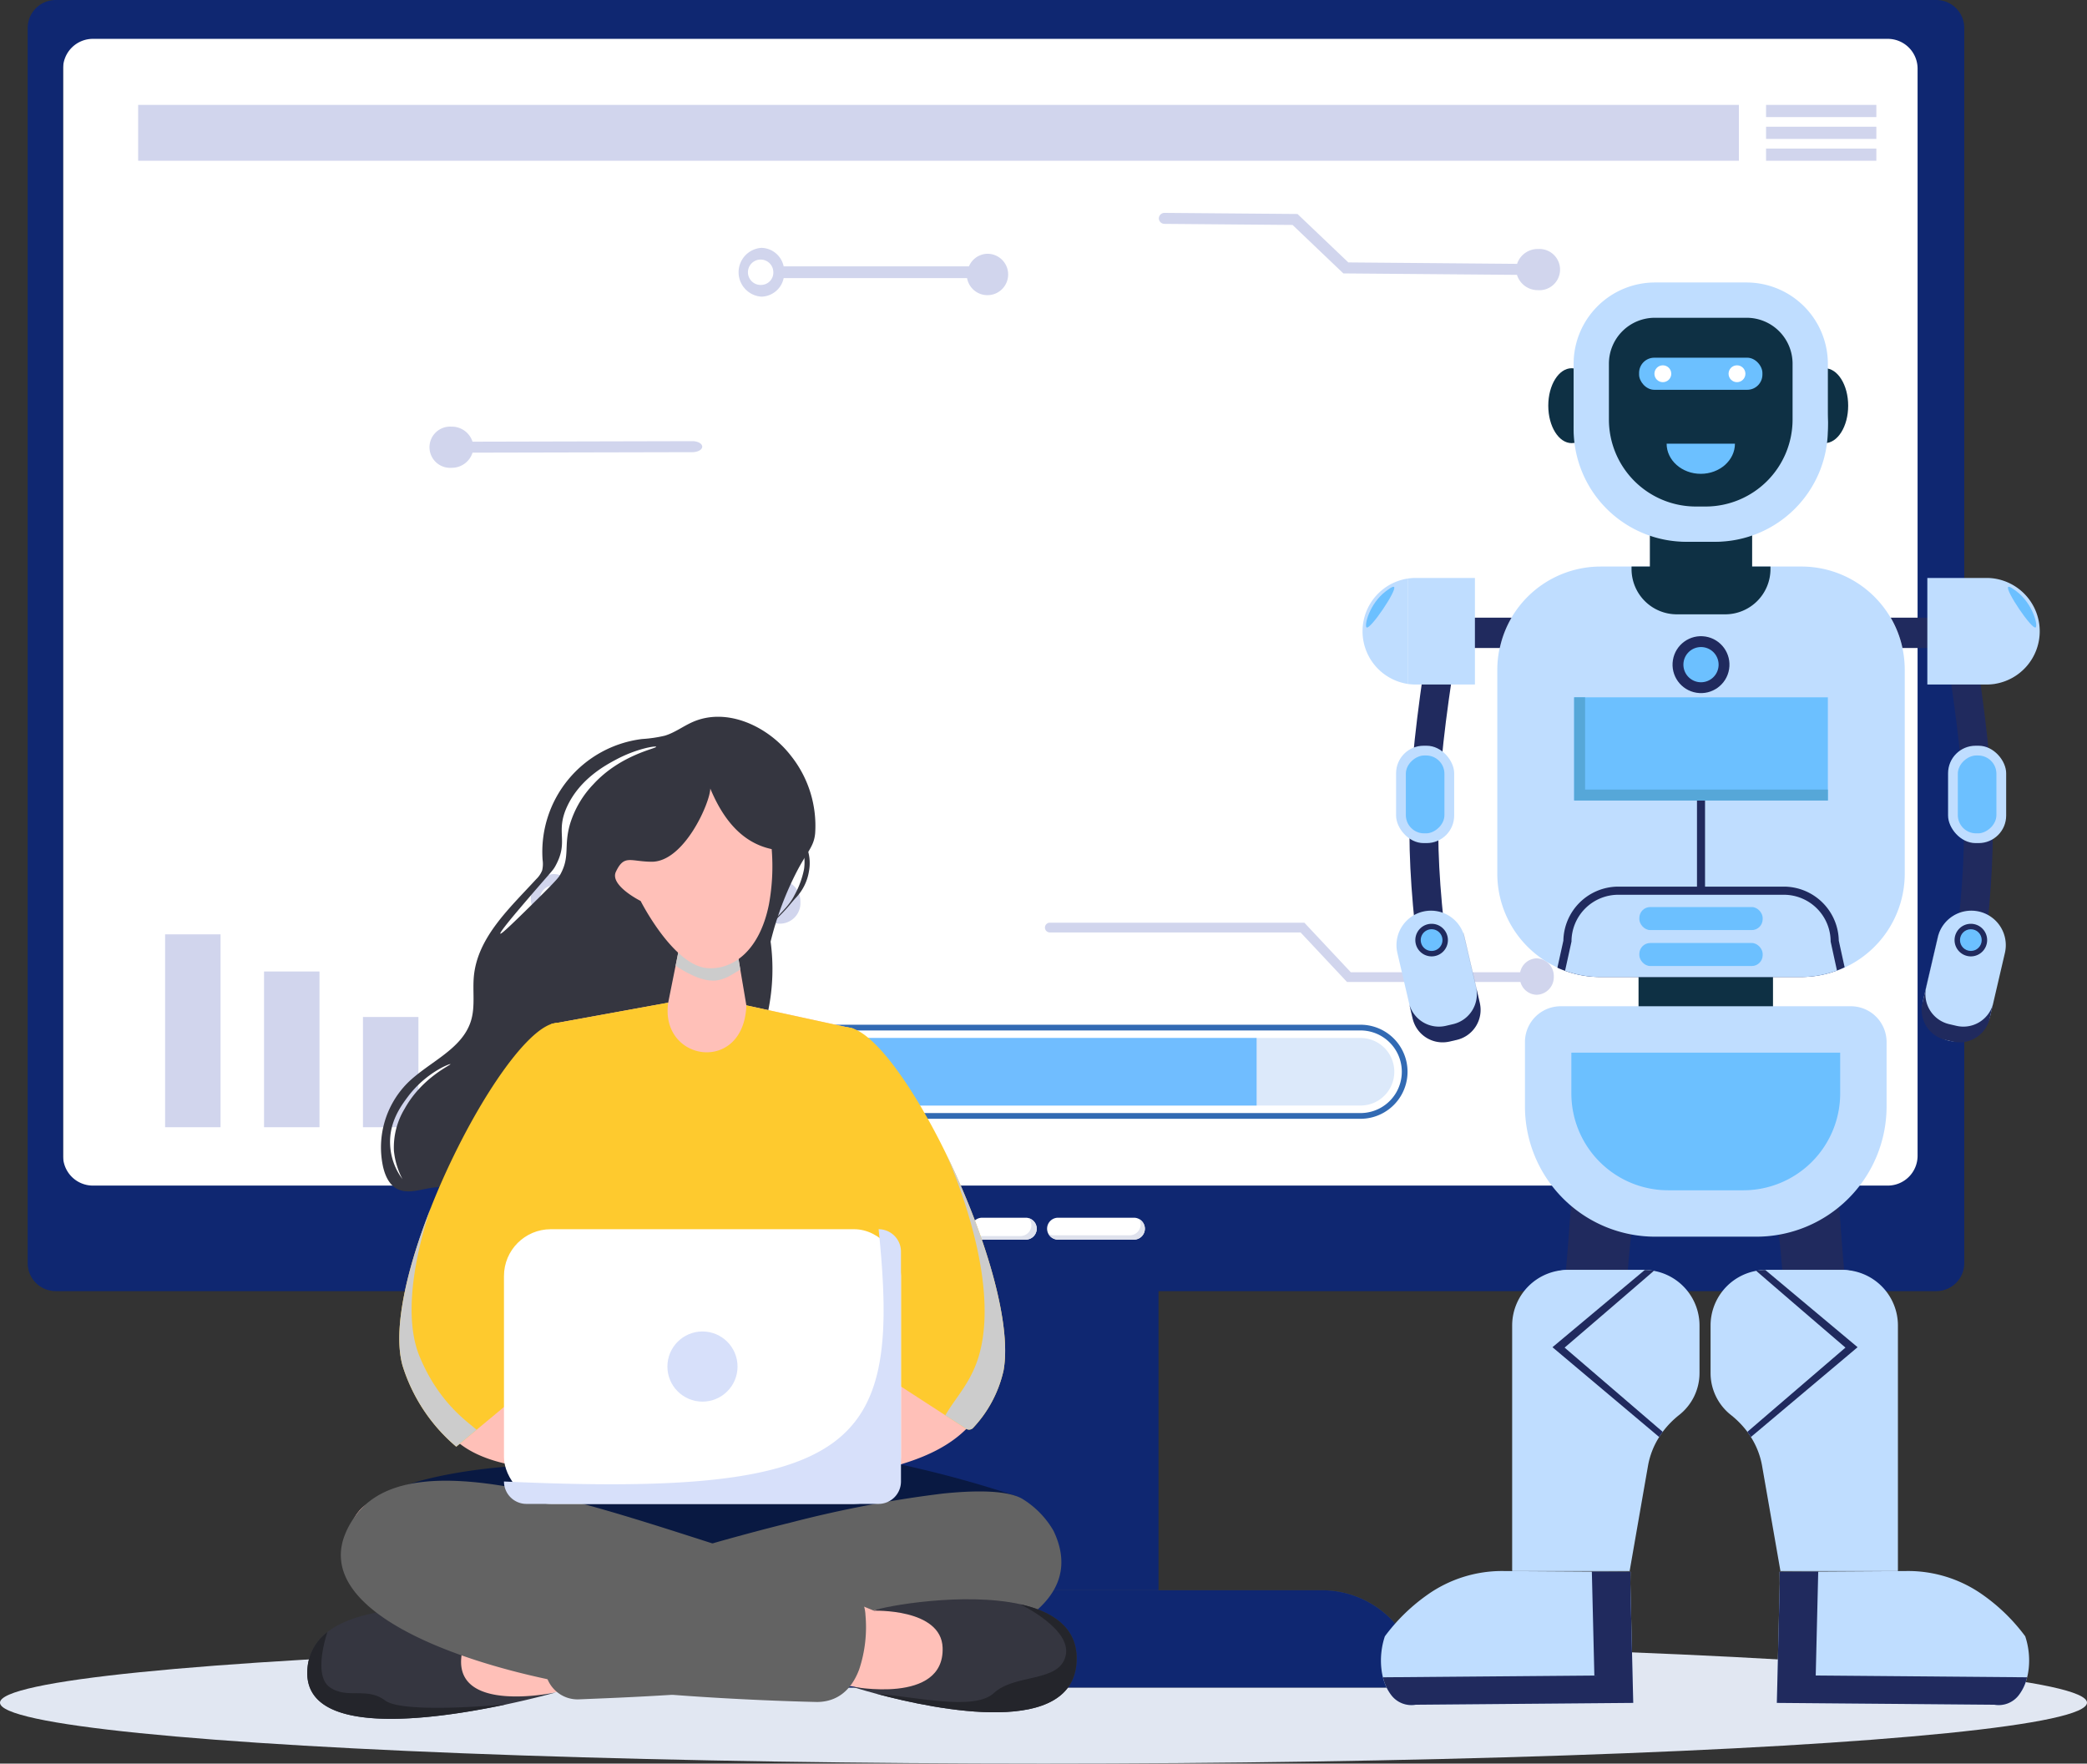 <svg xmlns="http://www.w3.org/2000/svg" width="400" height="338.002" viewBox="0 0 400 338.002">
  <rect x="0" y="0" width="400" height="338.002" fill="#333333" stroke="none"/>
  <g id="Grupo_148522" data-name="Grupo 148522" transform="translate(-285 -1724)">
    <ellipse id="Elipse_4931" data-name="Elipse 4931" cx="200" cy="11.676" rx="200" ry="11.676" transform="translate(285 2038.651)" fill="#e1e7f2"/>
    <g id="Grupo_138559" data-name="Grupo 138559" transform="translate(290.307 1724)">
      <rect id="Rectángulo_41424" data-name="Rectángulo 41424" width="361.794" height="231.147" transform="translate(6.778 7.109)" fill="#fff"/>
      <g id="Grupo_138513" data-name="Grupo 138513" transform="translate(154.479 243.791)">
        <g id="Grupo_138512" data-name="Grupo 138512">
          <g id="Grupo_138511" data-name="Grupo 138511">
            <rect id="Rectángulo_41425" data-name="Rectángulo 41425" width="62.217" height="71.935" fill="#0f2771"/>
          </g>
        </g>
      </g>
      <g id="Grupo_138516" data-name="Grupo 138516" transform="translate(154.479 243.79)">
        <g id="Grupo_138515" data-name="Grupo 138515">
          <g id="Grupo_138514" data-name="Grupo 138514">
            <path id="Trazado_192597" data-name="Trazado 192597" d="M664.446,702.452v71.935h-8.4c.6-7.192,1.264-28.84-10.108-45.435-10.537-15.349-33.171-17.115-43.708-16.985v-9.515Z" transform="translate(-602.229 -702.452)" fill="#0f2771"/>
          </g>
        </g>
      </g>
      <g id="Grupo_138519" data-name="Grupo 138519" transform="translate(104.487 304.775)">
        <g id="Grupo_138518" data-name="Grupo 138518">
          <g id="Grupo_138517" data-name="Grupo 138517">
            <path id="Trazado_192598" data-name="Trazado 192598" d="M641.277,829.93h-124.9a18.652,18.652,0,0,0-18.652,18.653h162.2A18.653,18.653,0,0,0,641.277,829.93Z" transform="translate(-497.729 -829.93)" fill="#4d4d4d"/>
          </g>
        </g>
      </g>
      <g id="Grupo_138522" data-name="Grupo 138522" transform="translate(104.487 304.775)">
        <g id="Grupo_138521" data-name="Grupo 138521">
          <g id="Grupo_138520" data-name="Grupo 138520">
            <path id="Trazado_192599" data-name="Trazado 192599" d="M641.277,829.93h-124.9a18.652,18.652,0,0,0-18.652,18.653h162.2A18.653,18.653,0,0,0,641.277,829.93Z" transform="translate(-497.729 -829.93)" fill="#0f2771"/>
          </g>
        </g>
      </g>
      <g id="Grupo_138551" data-name="Grupo 138551" transform="translate(0)">
        <g id="Grupo_138525" data-name="Grupo 138525">
          <g id="Grupo_138524" data-name="Grupo 138524">
            <g id="Grupo_138523" data-name="Grupo 138523">
              <path id="Trazado_192600" data-name="Trazado 192600" d="M645.121,192.851H284.687a5.371,5.371,0,0,0-5.369,5.369V434.933a5.37,5.37,0,0,0,5.369,5.369H645.121a5.368,5.368,0,0,0,5.369-5.369V198.22A5.368,5.368,0,0,0,645.121,192.851Zm-3.581,221.5a5.715,5.715,0,0,1-5.707,5.724H291.807a5.719,5.719,0,0,1-5.711-5.724V206.021a5.719,5.719,0,0,1,5.711-5.724H635.834a5.715,5.715,0,0,1,5.707,5.724Z" transform="translate(-279.318 -192.851)" fill="#0f2771"/>
            </g>
          </g>
        </g>
        <g id="Grupo_138550" data-name="Grupo 138550" transform="translate(156.655 232.245)">
          <g id="Grupo_138528" data-name="Grupo 138528" transform="translate(38.723 1.13)">
            <g id="Grupo_138527" data-name="Grupo 138527">
              <g id="Grupo_138526" data-name="Grupo 138526">
                <path id="Trazado_192601" data-name="Trazado 192601" d="M704.366,684.889H689.824a2.1,2.1,0,0,1-2.1-2.1h0a2.1,2.1,0,0,1,2.1-2.1h14.543a2.1,2.1,0,0,1,2.1,2.1h0A2.1,2.1,0,0,1,704.366,684.889Z" transform="translate(-687.72 -680.681)" fill="#fff"/>
              </g>
            </g>
          </g>
          <g id="Grupo_138531" data-name="Grupo 138531" transform="translate(39.008 1.416)">
            <g id="Grupo_138530" data-name="Grupo 138530">
              <g id="Grupo_138529" data-name="Grupo 138529">
                <path id="Trazado_192602" data-name="Trazado 192602" d="M705.674,681.277a2.053,2.053,0,0,1,.284,1,2.1,2.1,0,0,1-2.1,2.1H689.313a2.039,2.039,0,0,1-1-.286,2.077,2.077,0,0,0,1.818,1.108h14.543a2.1,2.1,0,0,0,2.1-2.1A2.08,2.08,0,0,0,705.674,681.277Z" transform="translate(-688.316 -681.277)" fill="#dfe2ed"/>
              </g>
            </g>
          </g>
          <g id="Grupo_138534" data-name="Grupo 138534" transform="translate(24.168 1.13)">
            <g id="Grupo_138533" data-name="Grupo 138533">
              <g id="Grupo_138532" data-name="Grupo 138532">
                <path id="Trazado_192603" data-name="Trazado 192603" d="M667.766,684.889H659.4a2.1,2.1,0,0,1-2.1-2.1h0a2.1,2.1,0,0,1,2.1-2.1h8.366a2.1,2.1,0,0,1,2.1,2.1h0A2.1,2.1,0,0,1,667.766,684.889Z" transform="translate(-657.296 -680.681)" fill="#fff"/>
              </g>
            </g>
          </g>
          <g id="Grupo_138537" data-name="Grupo 138537" transform="translate(24.658 1.249)">
            <g id="Grupo_138536" data-name="Grupo 138536">
              <g id="Grupo_138535" data-name="Grupo 138535">
                <path id="Trazado_192604" data-name="Trazado 192604" d="M668.886,680.928a2.067,2.067,0,0,1,.49,1.3,2.1,2.1,0,0,1-2.1,2.1h-8.367a2.013,2.013,0,0,1-.585-.119,2.068,2.068,0,0,0,1.614.8H668.3a2.1,2.1,0,0,0,2.1-2.1A2.077,2.077,0,0,0,668.886,680.928Z" transform="translate(-658.32 -680.928)" fill="#dfe2ed"/>
              </g>
            </g>
          </g>
          <g id="Grupo_138540" data-name="Grupo 138540" transform="translate(9.035 1.241)">
            <g id="Grupo_138539" data-name="Grupo 138539">
              <g id="Grupo_138538" data-name="Grupo 138538">
                <path id="Trazado_192605" data-name="Trazado 192605" d="M636.134,685.12h-8.366a2.1,2.1,0,0,1-2.1-2.1h0a2.1,2.1,0,0,1,2.1-2.1h8.366a2.1,2.1,0,0,1,2.1,2.1h0A2.1,2.1,0,0,1,636.134,685.12Z" transform="translate(-625.664 -680.912)" fill="#fff"/>
              </g>
            </g>
          </g>
          <g id="Grupo_138543" data-name="Grupo 138543" transform="translate(9.466 1.241)">
            <g id="Grupo_138542" data-name="Grupo 138542">
              <g id="Grupo_138541" data-name="Grupo 138541">
                <path id="Trazado_192606" data-name="Trazado 192606" d="M636.6,680.912h-.315a2.053,2.053,0,0,1,.431,1.214,2.1,2.1,0,0,1-2.1,2.1h-8.051a2.068,2.068,0,0,0,1.674.891H636.6a2.1,2.1,0,0,0,0-4.208Z" transform="translate(-626.564 -680.912)" fill="#dfe2ed"/>
              </g>
            </g>
          </g>
          <g id="Grupo_138546" data-name="Grupo 138546">
            <g id="Grupo_138545" data-name="Grupo 138545">
              <g id="Grupo_138544" data-name="Grupo 138544">
                <path id="Trazado_192607" data-name="Trazado 192607" d="M606.777,681.552a3.235,3.235,0,1,1,3.235,3.235A3.235,3.235,0,0,1,606.777,681.552Z" transform="translate(-606.777 -678.318)" fill="#fff"/>
              </g>
            </g>
          </g>
          <g id="Grupo_138549" data-name="Grupo 138549" transform="translate(0.518 0.517)">
            <g id="Grupo_138548" data-name="Grupo 138548">
              <g id="Grupo_138547" data-name="Grupo 138547">
                <path id="Trazado_192608" data-name="Trazado 192608" d="M612.322,679.4a3.226,3.226,0,0,1-4.462,4.462,3.23,3.23,0,1,0,4.462-4.462Z" transform="translate(-607.86 -679.399)" fill="#dfe2ed"/>
              </g>
            </g>
          </g>
        </g>
      </g>
      <rect id="Rectángulo_41426" data-name="Rectángulo 41426" width="306.803" height="10.703" transform="translate(21.174 20.104)" fill="#d1d5ed"/>
      <g id="Grupo_138555" data-name="Grupo 138555" transform="translate(333.179 20.104)">
        <rect id="Rectángulo_41427" data-name="Rectángulo 41427" width="21.139" height="2.335" fill="#d1d5ed"/>
        <rect id="Rectángulo_41428" data-name="Rectángulo 41428" width="21.139" height="2.335" transform="translate(0 4.184)" fill="#d1d5ed"/>
        <rect id="Rectángulo_41429" data-name="Rectángulo 41429" width="21.139" height="2.335" transform="translate(0 8.368)" fill="#d1d5ed"/>
      </g>
      <g id="Grupo_138556" data-name="Grupo 138556" transform="translate(110.965 196.394)">
        <path id="Trazado_192610" data-name="Trazado 192610" d="M520.284,621.406a9.014,9.014,0,0,1,0-18.028H655.756a9.014,9.014,0,1,1,0,18.028Z" transform="translate(-511.27 -603.378)" fill="#326ab3"/>
        <path id="Trazado_192611" data-name="Trazado 192611" d="M521.481,621.505a7.916,7.916,0,0,1,0-15.833H656.953a7.916,7.916,0,1,1,0,15.833Z" transform="translate(-512.467 -604.575)" fill="#fff"/>
        <path id="Trazado_192612" data-name="Trazado 192612" d="M658.522,608.681H523.05a6.477,6.477,0,0,0-6.477,6.477h0a6.477,6.477,0,0,0,6.477,6.477H658.522A6.477,6.477,0,0,0,665,615.158h0A6.477,6.477,0,0,0,658.522,608.681Z" transform="translate(-514.036 -606.144)" fill="#dce9fa"/>
        <path id="Trazado_192613" data-name="Trazado 192613" d="M638.61,608.682v12.954H523.051a6.477,6.477,0,0,1,0-12.954Z" transform="translate(-514.037 -606.145)" fill="#70bdff"/>
      </g>
      <g id="Grupo_138557" data-name="Grupo 138557" transform="translate(26.339 179.072)">
        <rect id="Rectángulo_41430" data-name="Rectángulo 41430" width="10.626" height="11.72" transform="translate(67.508 36.965) rotate(180)" fill="#d1d5ed"/>
        <rect id="Rectángulo_41431" data-name="Rectángulo 41431" width="10.626" height="21.125" transform="translate(48.547 36.965) rotate(180)" fill="#d1d5ed"/>
        <rect id="Rectángulo_41432" data-name="Rectángulo 41432" width="10.626" height="29.846" transform="translate(29.587 36.965) rotate(180)" fill="#d1d5ed"/>
        <rect id="Rectángulo_41433" data-name="Rectángulo 41433" width="10.626" height="36.965" transform="translate(10.626 36.965) rotate(180)" fill="#d1d5ed"/>
      </g>
      <g id="Grupo_138558" data-name="Grupo 138558" transform="translate(77.001 40.8)">
        <path id="Trazado_192614" data-name="Trazado 192614" d="M490.658,368.668l-42.122.094a4.169,4.169,0,0,1-4.039,2.9,3.951,3.951,0,1,1-.019-7.886,4.153,4.153,0,0,1,4.052,2.88l42.122-.1c1.053,0,1.907.467,1.907,1.053S491.711,368.661,490.658,368.668Z" transform="translate(-440.276 -322.806)" fill="#d1d5ed"/>
        <path id="Trazado_192615" data-name="Trazado 192615" d="M611.847,293.279a3.926,3.926,0,0,0-3.565,2.419H572.773a4.457,4.457,0,0,0-4.258-3.553,4.688,4.688,0,0,0,0,9.356,4.462,4.462,0,0,0,4.258-3.553h35.152a3.968,3.968,0,1,0,3.921-4.669Zm-43.331,5.972a2.433,2.433,0,1,1,2.276-2.431A2.361,2.361,0,0,1,568.516,299.251Z" transform="translate(-504.881 -285.444)" fill="#d1d5ed"/>
        <path id="Trazado_192616" data-name="Trazado 192616" d="M528.613,544.146a3.926,3.926,0,0,0-3.565,2.419H489.54a4.462,4.462,0,0,0-4.258-3.553,4.688,4.688,0,0,0,0,9.357,4.457,4.457,0,0,0,4.258-3.553h35.152a3.94,3.94,0,1,0,7.867-.461A4.089,4.089,0,0,0,528.613,544.146Zm-43.331,5.972a2.433,2.433,0,1,1,2.275-2.425A2.355,2.355,0,0,1,485.282,550.119Z" transform="translate(-461.462 -416.297)" fill="#d1d5ed"/>
        <path id="Trazado_192617" data-name="Trazado 192617" d="M732.5,279.178a1.09,1.09,0,0,1,1.135-1.041l25.44.211,9.744,9.282,32.185.275a1.215,1.215,0,0,1,.156.012,4.153,4.153,0,0,1,4.07-2.856,3.951,3.951,0,1,1-.062,7.886A4.161,4.161,0,0,1,801.138,290a.61.61,0,0,1-.15.012l-33.12-.274-9.737-9.289-24.511-.206A1.089,1.089,0,0,1,732.5,279.178Z" transform="translate(-592.703 -278.137)" fill="#d1d5ed"/>
        <path id="Trazado_192618" data-name="Trazado 192618" d="M784.392,572.829a3.388,3.388,0,0,1-3.273,3.491A3.3,3.3,0,0,1,778,573.864H744.757l-8.9-9.494H687.736a.934.934,0,0,1,0-1.864h48.848l8.9,9.494h32.466a3.31,3.31,0,0,1,3.167-2.662A3.388,3.388,0,0,1,784.392,572.829Z" transform="translate(-568.894 -426.465)" fill="#d1d5ed"/>
      </g>
    </g>
    <g id="Grupo_138588" data-name="Grupo 138588" transform="translate(546.148 1778.138)">
      <g id="Grupo_138560" data-name="Grupo 138560" transform="translate(35.599 16.436)">
        <ellipse id="Elipse_4932" data-name="Elipse 4932" cx="4.48" cy="7.177" rx="4.48" ry="7.177" transform="translate(48.519)" fill="#0e3044"/>
        <ellipse id="Elipse_4933" data-name="Elipse 4933" cx="4.48" cy="7.177" rx="4.48" ry="7.177" fill="#0e3044"/>
      </g>
      <g id="Grupo_138564" data-name="Grupo 138564" transform="translate(66.704 160.868)">
        <g id="Grupo_138561" data-name="Grupo 138561" transform="translate(6.125)">
          <path id="Trazado_192619" data-name="Trazado 192619" d="M974.044,671.7c4.021.35,7.832-.95,11.821-.52-1.687-18.5.274-11.148-6.778-28.9-4.127,1.667-8.76,1.731-12.741,3.684C972.687,663.691,972.435,651.921,974.044,671.7Z" transform="translate(-966.346 -642.281)" fill="#202a5e"/>
        </g>
        <g id="Grupo_138562" data-name="Grupo 138562" transform="translate(0 28.384)">
          <path id="Trazado_192620" data-name="Trazado 192620" d="M953.543,712.271v9.1a10.24,10.24,0,0,0,3.9,8.039,17.453,17.453,0,0,1,3.155,3.233c.233.32.467.657.674.994a15.178,15.178,0,0,1,2.144,5.515q1.763,10.088,3.518,20.167h22.518v-47.05a10.658,10.658,0,0,0-10.658-10.658H964.2a1.06,1.06,0,0,0-.164.008,9.725,9.725,0,0,0-1.747.165A10.659,10.659,0,0,0,953.543,712.271Z" transform="translate(-953.543 -701.613)" fill="#bfddff"/>
          <path id="Trazado_192621" data-name="Trazado 192621" d="M973.612,752.406q-1.277-7.347-2.564-14.691l-.457-2.613a18.578,18.578,0,0,0-2.627-6.767c-.211-.344-.481-.742-.8-1.184a20.94,20.94,0,0,0-3.806-3.909,6.763,6.763,0,0,1-2.583-5.326v-9.1a7.188,7.188,0,0,1,5.9-7.083,6.29,6.29,0,0,1,1.131-.109h.279l.052-.008h14.425a7.208,7.208,0,0,1,7.2,7.2v43.592Z" transform="translate(-957.313 -701.613)" fill="#bfddff"/>
          <path id="Trazado_192622" data-name="Trazado 192622" d="M968.287,732.655c.234.32.467.657.674.994,9.362-7.884,20.444-17.2,20.452-17.219l-17.686-14.8a9.717,9.717,0,0,0-1.747.165q8.546,7.378,17.107,14.712Q977.687,724.573,968.287,732.655Z" transform="translate(-961.234 -701.622)" fill="#202a5e"/>
        </g>
        <g id="Grupo_138563" data-name="Grupo 138563" transform="translate(12.703 86.083)">
          <path id="Trazado_192623" data-name="Trazado 192623" d="M1004.781,822.23l-24.165.151.033,2.211L980.1,847.5l41.691.352a4.857,4.857,0,0,0,4.77-1.96c1.964-2.54,2.492-7.12,1.141-11.154a35.628,35.628,0,0,0-7.985-7.839A24.763,24.763,0,0,0,1004.781,822.23Z" transform="translate(-980.098 -822.223)" fill="#bfddff"/>
          <path id="Trazado_192624" data-name="Trazado 192624" d="M987.549,842.38l.48-19.923-7.413.047.034,2.21-.553,22.912,41.692.352a4.856,4.856,0,0,0,4.769-1.96,8.932,8.932,0,0,0,1.5-3.3Z" transform="translate(-980.097 -822.345)" fill="#202a5e"/>
        </g>
      </g>
      <g id="Grupo_138568" data-name="Grupo 138568" transform="translate(3.528 160.868)">
        <g id="Grupo_138565" data-name="Grupo 138565" transform="translate(35.413)">
          <path id="Trazado_192625" data-name="Trazado 192625" d="M907.331,671.7c-4.021.35-7.832-.95-11.821-.52,1.687-18.5-.274-11.148,6.778-28.9,4.127,1.667,8.76,1.731,12.741,3.684C908.688,663.691,908.941,651.921,907.331,671.7Z" transform="translate(-895.51 -642.281)" fill="#202a5e"/>
        </g>
        <g id="Grupo_138566" data-name="Grupo 138566" transform="translate(25.149 28.384)">
          <path id="Trazado_192626" data-name="Trazado 192626" d="M909.964,712.271v9.1a10.239,10.239,0,0,1-3.9,8.039,17.454,17.454,0,0,0-3.155,3.233c-.233.32-.466.657-.674.994a15.176,15.176,0,0,0-2.144,5.515q-1.763,10.088-3.518,20.167H874.056v-47.05a10.658,10.658,0,0,1,10.658-10.658h14.592a1.066,1.066,0,0,1,.164.008,9.718,9.718,0,0,1,1.746.165A10.659,10.659,0,0,1,909.964,712.271Z" transform="translate(-874.056 -701.613)" fill="#bfddff"/>
          <path id="Trazado_192627" data-name="Trazado 192627" d="M897.435,752.406q1.277-7.347,2.565-14.691l.456-2.613a18.587,18.587,0,0,1,2.627-6.767c.211-.344.481-.742.8-1.184a20.974,20.974,0,0,1,3.806-3.909,6.763,6.763,0,0,0,2.583-5.326v-9.1a7.187,7.187,0,0,0-5.9-7.083,6.283,6.283,0,0,0-1.131-.109h-.28l-.052-.008H888.484a7.208,7.208,0,0,0-7.2,7.2v43.592Z" transform="translate(-877.826 -701.613)" fill="#bfddff"/>
          <path id="Trazado_192628" data-name="Trazado 192628" d="M911.336,732.655c-.233.32-.466.657-.674.994-9.362-7.884-20.444-17.2-20.452-17.219l17.686-14.8a9.715,9.715,0,0,1,1.746.165q-8.545,7.378-17.107,14.712Q901.935,724.573,911.336,732.655Z" transform="translate(-882.482 -701.622)" fill="#202a5e"/>
        </g>
        <g id="Grupo_138567" data-name="Grupo 138567" transform="translate(0 86.083)">
          <path id="Trazado_192629" data-name="Trazado 192629" d="M845.156,822.23l24.165.151-.033,2.211.552,22.912-41.692.352a4.856,4.856,0,0,1-4.77-1.96c-1.964-2.54-2.493-7.12-1.141-11.154a35.618,35.618,0,0,1,7.985-7.839A24.763,24.763,0,0,1,845.156,822.23Z" transform="translate(-821.486 -822.223)" fill="#bfddff"/>
          <path id="Trazado_192630" data-name="Trazado 192630" d="M862.817,842.38l-.48-19.923,7.413.047-.034,2.21.552,22.912-41.691.352a4.856,4.856,0,0,1-4.77-1.96,8.935,8.935,0,0,1-1.5-3.3Z" transform="translate(-821.915 -822.345)" fill="#202a5e"/>
        </g>
      </g>
      <g id="Grupo_138570" data-name="Grupo 138570" transform="translate(31.129 131.426)">
        <rect id="Rectángulo_41434" data-name="Rectángulo 41434" width="25.77" height="10.121" transform="translate(21.77)" fill="#0e3044"/>
        <path id="Rectángulo_41435" data-name="Rectángulo 41435" d="M6.851,0H62.46a6.85,6.85,0,0,1,6.85,6.85V19.191A24.971,24.971,0,0,1,44.339,44.162H24.971A24.971,24.971,0,0,1,0,19.191V6.851A6.851,6.851,0,0,1,6.851,0Z" transform="translate(0 7.29)" fill="#bfddff"/>
        <g id="Grupo_138569" data-name="Grupo 138569" transform="translate(8.894 16.184)">
          <path id="Rectángulo_41436" data-name="Rectángulo 41436" d="M0,0H7.812A18.562,18.562,0,0,1,26.375,18.562v14.4A18.563,18.563,0,0,1,7.812,51.523H0a0,0,0,0,1,0,0V0A0,0,0,0,1,0,0Z" transform="translate(51.523 0) rotate(90)" fill="#6cc0ff"/>
        </g>
      </g>
      <g id="Grupo_138573" data-name="Grupo 138573" transform="translate(25.829 47.891)">
        <path id="Trazado_192631" data-name="Trazado 192631" d="M946.194,439.628v39.043A19.826,19.826,0,0,1,935.8,496.109c-.344.182-.687.354-1.041.515-.13.067-.266.125-.4.187-.354.156-.713.3-1.082.437a19.8,19.8,0,0,1-6.9,1.233H887.913a19.638,19.638,0,0,1-6.088-.958c-.224-.073-.447-.145-.666-.229-.073-.021-.141-.052-.213-.078-.2-.073-.4-.151-.6-.234-.213-.089-.427-.182-.635-.281l-.208-.094a19.8,19.8,0,0,1-11.4-17.937V439.628a19.811,19.811,0,0,1,19.81-19.81h38.471a19.8,19.8,0,0,1,17.115,9.83,19.582,19.582,0,0,1,2.258,5.818A19.933,19.933,0,0,1,946.194,439.628Z" transform="translate(-868.103 -413.266)" fill="#bfddff"/>
        <rect id="Rectángulo_41437" data-name="Rectángulo 41437" width="19.601" height="7.698" transform="translate(29.242)" fill="#0e3044"/>
        <path id="Rectángulo_41438" data-name="Rectángulo 41438" d="M0,0H26.628a0,0,0,0,1,0,0V.482a8.677,8.677,0,0,1-8.677,8.677H8.677A8.677,8.677,0,0,1,0,.482V0A0,0,0,0,1,0,0Z" transform="translate(25.729 6.55)" fill="#0e3044"/>
        <path id="Trazado_192632" data-name="Trazado 192632" d="M946.111,558.411a10.547,10.547,0,0,0-10.532-10.361H903.857a10.545,10.545,0,0,0-10.532,10.355l-1.145,5.183c.208.1.422.192.635.281.2.083.4.161.6.234.073.026.141.057.214.078.218.083.442.156.666.229a19.63,19.63,0,0,0,6.088.958h38.471a19.8,19.8,0,0,0,6.895-1.233c.369-.135.729-.281,1.083-.437.135-.062.27-.12.4-.187Z" transform="translate(-880.662 -480.153)" fill="#202a5e"/>
        <path id="Trazado_192633" data-name="Trazado 192633" d="M947.362,565.837a19.8,19.8,0,0,1-6.895,1.233H902a19.634,19.634,0,0,1-6.088-.958c-.224-.073-.448-.146-.666-.229q.616-2.8,1.233-5.6a8.973,8.973,0,0,1,8.976-8.971h31.721a8.972,8.972,0,0,1,8.971,8.971C946.55,562.132,946.957,563.99,947.362,565.837Z" transform="translate(-882.259 -481.855)" fill="#bfddff"/>
        <rect id="Rectángulo_41439" data-name="Rectángulo 41439" width="23.637" height="4.414" rx="2.091" transform="translate(27.225 71.811)" fill="#6cc0ff"/>
        <rect id="Rectángulo_41440" data-name="Rectángulo 41440" width="23.637" height="4.414" rx="2.091" transform="translate(27.225 78.701)" fill="#6cc0ff"/>
        <rect id="Rectángulo_41441" data-name="Rectángulo 41441" width="1.543" height="17.944" transform="translate(38.272 50.44)" fill="#202a5e"/>
        <g id="Grupo_138571" data-name="Grupo 138571" transform="translate(14.73 31.616)">
          <rect id="Rectángulo_41442" data-name="Rectángulo 41442" width="48.627" height="19.777" transform="translate(0 0)" fill="#6cc0ff"/>
          <path id="Trazado_192634" data-name="Trazado 192634" d="M900.987,489.892V472.21h-2.094v19.777H947.52v-2.094Z" transform="translate(-898.893 -472.21)" fill="#56a7d8"/>
        </g>
        <g id="Grupo_138572" data-name="Grupo 138572" transform="translate(32.785 19.097)">
          <circle id="Elipse_4934" data-name="Elipse 4934" cx="5.455" cy="5.455" r="5.455" transform="matrix(0.16, -0.987, 0.987, 0.16, 0, 10.769)" fill="#202a5e"/>
          <path id="Trazado_192635" data-name="Trazado 192635" d="M946.038,458.818a3.373,3.373,0,1,1,3.373-3.374A3.377,3.377,0,0,1,946.038,458.818Z" transform="translate(-939.78 -449.186)" fill="#6cc0ff"/>
        </g>
      </g>
      <g id="Grupo_138586" data-name="Grupo 138586" transform="translate(0 56.63)">
        <g id="Grupo_138578" data-name="Grupo 138578" transform="translate(101.225)">
          <path id="Trazado_192636" data-name="Trazado 192636" d="M1035.039,440.29v5.817h-7.077a19.581,19.581,0,0,0-2.258-5.817Z" transform="translate(-1025.704 -432.684)" fill="#202a5e"/>
          <g id="Grupo_138574" data-name="Grupo 138574" transform="translate(11.359 17.911)">
            <path id="Trazado_192637" data-name="Trazado 192637" d="M1055.075,523.588c-1.83-.315-3.689-.419-5.522-.713,3.242-25.32,3.693-34.9-.1-60.255,1.827-.353,3.685-.485,5.519-.791C1058.69,487.522,1058.4,497.9,1055.075,523.588Z" transform="translate(-1049.448 -461.829)" fill="#202a5e"/>
          </g>
          <g id="Grupo_138575" data-name="Grupo 138575" transform="translate(7.026)">
            <path id="Trazado_192638" data-name="Trazado 192638" d="M1075.929,434.725a10.211,10.211,0,0,1-8.7,10.1V424.619A10.222,10.222,0,0,1,1075.929,434.725Z" transform="translate(-1054.389 -424.509)" fill="#bfddff"/>
            <path id="Trazado_192639" data-name="Trazado 192639" d="M1053.253,424.5v20.206a11.038,11.038,0,0,1-1.515.11h-11.347V424.39h11.347A11.038,11.038,0,0,1,1053.253,424.5Z" transform="translate(-1040.391 -424.39)" fill="#bfddff"/>
            <path id="Trazado_192640" data-name="Trazado 192640" d="M1072.732,427.95c.214-.192,1.074.452,1.56.816,3.2,2.4,4.2,6.683,3.688,6.951C1077.233,436.109,1072.1,428.515,1072.732,427.95Z" transform="translate(-1057.233 -426.228)" fill="#6cc0ff"/>
          </g>
          <g id="Grupo_138576" data-name="Grupo 138576" transform="translate(11 32.155)">
            <rect id="Rectángulo_41443" data-name="Rectángulo 41443" width="11.135" height="18.661" rx="5.274" fill="#bfddff"/>
            <rect id="Rectángulo_41444" data-name="Rectángulo 41444" width="14.924" height="7.397" rx="3.504" transform="translate(9.266 1.869) rotate(90)" fill="#6cc0ff"/>
          </g>
          <g id="Grupo_138577" data-name="Grupo 138577" transform="translate(5.937 63.764)">
            <path id="Trazado_192641" data-name="Trazado 192641" d="M1049.285,557.851h0a6.607,6.607,0,0,0-7.933,4.938l-2.766,11.884a6.607,6.607,0,0,0,4.938,7.933h0a6.607,6.607,0,0,0,7.933-4.937l2.766-11.883A6.607,6.607,0,0,0,1049.285,557.851Z" transform="translate(-1038.27 -557.677)" fill="#bfddff"/>
            <path id="Trazado_192642" data-name="Trazado 192642" d="M1044.779,584.241l-1.387-.323a5.9,5.9,0,0,1-4.406-7.078l2.457-10.556c-.029.1-.062.2-.086.3l-3.089,13.27a5.9,5.9,0,0,0,4.406,7.078l1.387.322a5.9,5.9,0,0,0,7.078-4.4l.632-2.715A5.891,5.891,0,0,1,1044.779,584.241Z" transform="translate(-1038.114 -562.167)" fill="#202a5e"/>
          </g>
        </g>
        <g id="Grupo_138583" data-name="Grupo 138583">
          <path id="Trazado_192643" data-name="Trazado 192643" d="M854.309,440.29v5.817h7.077a19.577,19.577,0,0,1,2.258-5.817Z" transform="translate(-835.079 -432.684)" fill="#202a5e"/>
          <g id="Grupo_138579" data-name="Grupo 138579" transform="translate(8.99 17.911)">
            <path id="Trazado_192644" data-name="Trazado 192644" d="M835.492,523.588c1.83-.315,3.689-.419,5.523-.713-3.243-25.32-3.693-34.9.1-60.255-1.827-.353-3.685-.485-5.519-.791C831.877,487.522,832.167,497.9,835.492,523.588Z" transform="translate(-832.903 -461.829)" fill="#202a5e"/>
          </g>
          <g id="Grupo_138580" data-name="Grupo 138580">
            <path id="Trazado_192645" data-name="Trazado 192645" d="M814.111,434.725a10.21,10.21,0,0,0,8.7,10.1V424.619A10.221,10.221,0,0,0,814.111,434.725Z" transform="translate(-814.111 -424.509)" fill="#bfddff"/>
            <path id="Trazado_192646" data-name="Trazado 192646" d="M832.249,424.5v20.206a11.044,11.044,0,0,0,1.515.11h11.347V424.39H833.764A11.044,11.044,0,0,0,832.249,424.5Z" transform="translate(-823.572 -424.39)" fill="#bfddff"/>
            <path id="Trazado_192647" data-name="Trazado 192647" d="M820.875,427.95c-.214-.192-1.074.452-1.561.816-3.2,2.4-4.2,6.683-3.688,6.951C816.374,436.109,821.5,428.515,820.875,427.95Z" transform="translate(-814.836 -426.228)" fill="#6cc0ff"/>
          </g>
          <g id="Grupo_138581" data-name="Grupo 138581" transform="translate(6.43 32.155)">
            <rect id="Rectángulo_41445" data-name="Rectángulo 41445" width="11.135" height="18.661" rx="5.274" transform="translate(11.135 18.661) rotate(180)" fill="#bfddff"/>
            <rect id="Rectángulo_41446" data-name="Rectángulo 41446" width="14.924" height="7.397" rx="3.504" transform="translate(9.266 1.869) rotate(90)" fill="#6cc0ff"/>
          </g>
          <g id="Grupo_138582" data-name="Grupo 138582" transform="translate(6.503 63.764)">
            <path id="Trazado_192648" data-name="Trazado 192648" d="M832.815,557.851h0a6.607,6.607,0,0,1,7.933,4.938l2.766,11.884a6.607,6.607,0,0,1-4.937,7.933h0a6.607,6.607,0,0,1-7.933-4.937l-2.766-11.883A6.607,6.607,0,0,1,832.815,557.851Z" transform="translate(-827.703 -557.677)" fill="#bfddff"/>
            <path id="Trazado_192649" data-name="Trazado 192649" d="M839.857,584.241l1.386-.323a5.9,5.9,0,0,0,4.406-7.078l-2.457-10.556c.029.1.062.2.086.3l3.089,13.27a5.9,5.9,0,0,1-4.406,7.078l-1.387.322a5.9,5.9,0,0,1-7.078-4.4l-.632-2.715A5.891,5.891,0,0,0,839.857,584.241Z" transform="translate(-830.395 -562.167)" fill="#202a5e"/>
          </g>
        </g>
        <g id="Grupo_138584" data-name="Grupo 138584" transform="translate(10.114 66.283)">
          <path id="Trazado_192650" data-name="Trazado 192650" d="M841.5,566.066a3.122,3.122,0,1,1-3.122-3.122A3.122,3.122,0,0,1,841.5,566.066Z" transform="translate(-835.252 -562.944)" fill="#202a5e"/>
          <path id="Trazado_192651" data-name="Trazado 192651" d="M839.509,569.282a2.081,2.081,0,1,1,2.081-2.081A2.084,2.084,0,0,1,839.509,569.282Z" transform="translate(-836.386 -564.079)" fill="#6cc0ff"/>
        </g>
        <g id="Grupo_138585" data-name="Grupo 138585" transform="translate(113.468 66.283)">
          <path id="Trazado_192652" data-name="Trazado 192652" d="M1057.542,566.066a3.122,3.122,0,1,1-3.123-3.122A3.122,3.122,0,0,1,1057.542,566.066Z" transform="translate(-1051.297 -562.944)" fill="#202a5e"/>
          <circle id="Elipse_4935" data-name="Elipse 4935" cx="2.081" cy="2.081" r="2.081" transform="translate(1.041 1.041)" fill="#6cc0ff"/>
        </g>
      </g>
      <path id="Rectángulo_41447" data-name="Rectángulo 41447" d="M15.6,0H26.622A23.082,23.082,0,0,1,49.7,23.082v2.566A23.082,23.082,0,0,1,26.622,48.73H15.6A15.6,15.6,0,0,1,0,33.132V15.6A15.6,15.6,0,0,1,15.6,0Z" transform="translate(89.186 0) rotate(90)" fill="#bfddff"/>
      <path id="Trazado_192653" data-name="Trazado 192653" d="M925.825,379.4h-5.566a21.607,21.607,0,0,1-21.582-21.582v3.337a21.607,21.607,0,0,0,21.582,21.582h5.566a21.606,21.606,0,0,0,21.582-21.582v-3.337A21.607,21.607,0,0,1,925.825,379.4Z" transform="translate(-858.221 -333.038)" fill="#bfddff"/>
      <path id="Rectángulo_41448" data-name="Rectángulo 41448" d="M8.8,0H26.4a8.8,8.8,0,0,1,8.8,8.8V19.5A16.674,16.674,0,0,1,18.527,36.174H16.674A16.674,16.674,0,0,1,0,19.5V8.8A8.8,8.8,0,0,1,8.8,0Z" transform="translate(47.221 6.765)" fill="#0e3044"/>
      <g id="Grupo_138587" data-name="Grupo 138587" transform="translate(53.003 14.415)">
        <rect id="Rectángulo_41449" data-name="Rectángulo 41449" width="23.637" height="6.155" rx="2.915" fill="#6cc0ff"/>
        <circle id="Elipse_4936" data-name="Elipse 4936" cx="1.615" cy="1.615" r="1.615" transform="translate(2.939 1.462)" fill="#fff"/>
        <circle id="Elipse_4937" data-name="Elipse 4937" cx="1.615" cy="1.615" r="1.615" transform="translate(17.15 1.462)" fill="#fff"/>
      </g>
      <path id="Trazado_192654" data-name="Trazado 192654" d="M949.033,370.6c0,3.188-2.933,5.778-6.546,5.778s-6.546-2.59-6.546-5.778Z" transform="translate(-877.658 -339.705)" fill="#6cc0ff"/>
    </g>
    <g id="Grupo_138598" data-name="Grupo 138598" transform="translate(343.89 1861.371)">
      <path id="Trazado_192655" data-name="Trazado 192655" d="M578.322,526.84a6.925,6.925,0,0,0-3.855-3.411c-2.5-.882-5.1-.633-7.678-.3-.108.014-.113.185,0,.174a18.557,18.557,0,0,1,6.491.112,6.11,6.11,0,0,1,4.2,3.4,9.407,9.407,0,0,1,.543,4.71,17.18,17.18,0,0,1-1.831,4.995c-.951,1.952-2.723,3.5-4.167,5.088a.056.056,0,0,0,.078.078q1.184-1.093,2.279-2.273c.726-.781,1.37-1.633,2.094-2.412a9.547,9.547,0,0,0,2.493-5.1A8.385,8.385,0,0,0,578.322,526.84Z" transform="translate(-482.804 -502.337)" fill="#353640"/>
      <g id="Grupo_138597" data-name="Grupo 138597" transform="translate(0 141.972)">
        <g id="Grupo_138589" data-name="Grupo 138589" transform="translate(14.545)">
          <path id="Trazado_192656" data-name="Trazado 192656" d="M456.854,778.953c.385-1.812-26.614-.381-35.124,5.167-.52.338,61.723,28.048,61.723,28.048l59.615-28.006a214.731,214.731,0,0,0-28.8-7.395Z" transform="translate(-421.727 -776.767)" fill="#091942"/>
        </g>
        <g id="Grupo_138592" data-name="Grupo 138592" transform="translate(0 6.503)">
          <g id="Grupo_138590" data-name="Grupo 138590" transform="translate(5.986 0.57)">
            <path id="Trazado_192657" data-name="Trazado 192657" d="M459.581,829.5c-.159,0-.318,0-.47.006h-.29c-7.987.092-13.2-.107-13.2-.107s-.383.086-1.082.23c-6.829,1.417-43.648,8.431-40.51-5.442,2.75-12.181,24.84-10.667,33.7-9.55a.449.449,0,0,1,.088.011c2.211.282,3.573.532,3.573.532s4.4-1.89,11.332-4.581c.286-.114.579-.232.872-.343,22.851-8.868,70.909-25.678,83.35-15.575l0,.007c.137.1.271.222.4.339.008-.006.02,0,.024.018.132.125.257.254.382.384a2.851,2.851,0,0,1,.312.354,1,1,0,0,1,.117.134c.136.174.271.354.392.537a.006.006,0,0,0,.005.008q.2.3.368.616a6.26,6.26,0,0,1,.291.619,7.674,7.674,0,0,1,.469,1.457c.112.52.206,1.029.267,1.532a15.022,15.022,0,0,1,.12,2.626C539.082,825.718,485.619,829.155,459.581,829.5Z" transform="translate(-403.836 -791.551)" fill="#ffc0b8"/>
          </g>
          <path id="Trazado_192658" data-name="Trazado 192658" d="M581.9,809.68c-8.513,13.565-46.942,17.969-72.094,19.6-8.069.522-14.77.762-18.68.924a6.19,6.19,0,0,1-4.207-1.425l-.005-.005a6.3,6.3,0,0,1-1.712-2.244,26.41,26.41,0,0,1-2.338-10.616,6.216,6.216,0,0,1,4.029-5.924c1.843-.694,3.852-1.419,5.992-2.166,8.706-3.043,19.608-6.425,30.684-9.4,2.813-.757,5.632-1.482,8.429-2.172a223.839,223.839,0,0,1,28.909-5.49c6.968-.715,12.38-.538,15.115.955A17.311,17.311,0,0,1,582.1,797.9C584.275,802.446,583.993,806.345,581.9,809.68Z" transform="translate(-439.071 -790.36)" fill="#636363"/>
          <g id="Grupo_138591" data-name="Grupo 138591" transform="translate(0 22.384)">
            <path id="Trazado_192659" data-name="Trazado 192659" d="M439.026,853.267c-.48.135-4.243,1.179-9.468,2.291-14.311,3.038-39.583,6.54-38.179-7.062a9.558,9.558,0,0,1,3.81-6.785c9.99-7.824,36.075-3.34,39.322-2.745-2.051-.334-12.876-1.671-13.674,7.735C419.955,857.114,437.941,853.492,439.026,853.267Z" transform="translate(-391.324 -837.151)" fill="#353640"/>
          </g>
          <path id="Trazado_192660" data-name="Trazado 192660" d="M429.559,860.532c-14.311,3.038-39.583,6.54-38.179-7.062a9.558,9.558,0,0,1,3.81-6.785s-2.881,8.215.438,10.564,7.093-.1,10.616,2.552S429.559,860.532,429.559,860.532Z" transform="translate(-391.324 -819.739)" fill="#24252b"/>
        </g>
        <g id="Grupo_138596" data-name="Grupo 138596" transform="translate(6.433 4.443)">
          <g id="Grupo_138593" data-name="Grupo 138593" transform="translate(1.382 1.484)">
            <path id="Trazado_192661" data-name="Trazado 192661" d="M546.427,821.389c3.3,14.1-34.246,7.267-41.214,5.881-.713-.141-1.1-.224-1.1-.224s-5.442.254-13.741.22h-.485c-12.05-.062-29.874-.721-45.845-3.571-19.594-3.49-36.41-10.26-36.38-23.239a.336.336,0,0,0,0-.07,15.117,15.117,0,0,1,.1-1.613.052.052,0,0,0,0-.028c.068-.564.162-1.133.282-1.715a7.881,7.881,0,0,1,.465-1.487,6.487,6.487,0,0,1,.291-.633q.173-.323.37-.63s.007,0,.005-.008c.121-.188.257-.373.395-.551a1,1,0,0,1,.117-.138,2.956,2.956,0,0,1,.315-.364c.126-.133.252-.266.387-.393,0-.015.015-.025.023-.019a13.2,13.2,0,0,1,6.243-2.948c17.913-3.985,58.571,9.955,79.18,17.757.3.112.6.229.891.342,7.086,2.683,11.58,4.571,11.58,4.571s1.385-.266,3.635-.572c.026-.006.055,0,.089-.012C521.039,810.733,543.518,809.007,546.427,821.389Z" transform="translate(-407.658 -789.157)" fill="#ffc0b8"/>
          </g>
          <g id="Grupo_138594" data-name="Grupo 138594">
            <path id="Trazado_192662" data-name="Trazado 192662" d="M504.12,822.221c-.078.2-.156.407-.245.61-1.362,3.2-3.784,5.59-7.808,5.632-12.871-.287-36.368-1.482-49.3-3.878-21.185-4.15-45.836-13.664-41.493-27.411a15.432,15.432,0,0,1,2.391-4.51c3.836-5.177,10.684-6.9,19.186-6.571,16.681.642,39.708,9.186,58.763,15.011,5.23,1.6,10.162,2.99,14.578,3.956a7.425,7.425,0,0,1,5.131,6.727A25.623,25.623,0,0,1,504.12,822.221Z" transform="translate(-404.77 -786.054)" fill="#636363"/>
          </g>
          <g id="Grupo_138595" data-name="Grupo 138595" transform="translate(97.847 22.72)">
            <path id="Trazado_192663" data-name="Trazado 192663" d="M652.491,844.983c-.13,15.282-26.947,9.734-38.252,6.717-3.022-.809-4.937-1.435-4.937-1.435s17.85,3.549,17.495-7.422c-.245-7.61-13.3-7.1-13.3-7.1,2.015-.851,17.375-3.654,28.205-1.242l0,.005C647.856,835.875,652.543,838.929,652.491,844.983Z" transform="translate(-609.301 -833.546)" fill="#353640"/>
          </g>
          <path id="Trazado_192664" data-name="Trazado 192664" d="M657.874,846.032c-.131,15.282-26.947,9.734-38.252,6.717,7,.428,18.578,3.36,22.39-.182,4.037-3.75,12.525-1.962,13.751-7.14,1.211-5.1-8.427-9.7-8.678-9.87C653.239,836.924,657.926,839.978,657.874,846.032Z" transform="translate(-516.838 -811.875)" fill="#24252b"/>
        </g>
      </g>
      <path id="Trazado_192665" data-name="Trazado 192665" d="M499.391,487.443c-4.37-5.633-12.234-9.3-18.765-6.456-1.835.8-3.464,2.064-5.382,2.64a25.631,25.631,0,0,1-4.352.638,21.786,21.786,0,0,0-19.073,23.149,5.429,5.429,0,0,1-.084,2.033,4.7,4.7,0,0,1-1.126,1.664c-5.083,5.545-11.24,11.121-11.961,18.611-.273,2.843.286,5.787-.546,8.52-1.681,5.545-8.084,7.9-12.2,11.979a17.524,17.524,0,0,0-4.678,15.944c.378,1.694,1.131,3.468,2.658,4.291,1.765.951,3.912.334,5.875-.04a17.116,17.116,0,0,1,2.284-.29,11.565,11.565,0,0,1,3.719.348,8.074,8.074,0,0,1,2.1.893c3.221,1.967,4.7,6.122,7.614,8.331a7.007,7.007,0,0,0,1.593.933,7.426,7.426,0,0,0,5.3.053c.127-.039.255-.083.378-.132a15.466,15.466,0,0,0,4.053-2.336c.22-.167.44-.344.656-.524.528-.445,1.034-.907,1.509-1.377a51,51,0,0,0,7.332-9.149c1.619-2.575,3.067-5.365,5.457-7.253,3.349-2.645,7.9-3.028,12.168-3.3a40.6,40.6,0,0,0,11.13-20.244c.009-.048.018-.092.031-.141v0a39.418,39.418,0,0,0,.44-13.132,60.708,60.708,0,0,1,5.038-13.462c1.989-3.838,3.261-4.7,3.5-7.306A21.524,21.524,0,0,0,499.391,487.443Zm-52.15,29.516c6.39-7.517,6.452-7.305,7.042-8.375,2.671-4.862-.145-6.39,2.306-11.534,2.478-5.2,7.332-7.79,9.347-8.863,3.895-2.077,7.565-2.658,7.649-2.429.114.321-6.821,1.5-12.019,7.164a19.016,19.016,0,0,0-4.493,7.649c-1.232,4.251.044,6.156-1.822,9.589-.308.572-.634,1.056-4.489,4.859-3.811,3.753-6.843,6.742-7.041,6.553C443.558,521.421,445.27,519.278,447.242,516.959ZM425.387,555.11a14.319,14.319,0,0,0-2.064,8.075,14.737,14.737,0,0,0,1.641,5.431,11.842,11.842,0,0,1-2.368-6.645c-.2-4.3,2.1-7.406,3.367-9.105,3.441-4.634,8.1-6.43,8.194-6.284C434.268,546.744,428.705,549.147,425.387,555.11Z" transform="translate(-406.714 -480)" fill="#353640"/>
      <path id="Trazado_192666" data-name="Trazado 192666" d="M538.031,627.393c-7.995,11.228-.844,41.96-.844,41.96H483.513c1.483-2.1,5.662-28.591-3.751-43.194-15.19-23.555,1.176-41.871,1.176-41.871l22.322-4.058,1.425-7.107.978-4.895.23-1.137h10.04l.364,2.134.786,4.652,1.163,6.863,20.52,4.454S556.339,601.671,538.031,627.393Z" transform="translate(-434.084 -525.428)" fill="#ffc0b8"/>
      <path id="Trazado_192667" data-name="Trazado 192667" d="M538.023,641.718c-8,11.226-.836,41.953-.836,41.953H483.51c1.262-1.79,4.475-21.278-.411-36.025a31.572,31.572,0,0,0-3.346-7.175c-15.188-23.552,1.174-41.865,1.174-41.865l22.334-4.065c-1.644,11.329,14.5,13.779,14.982.514l20.515,4.461S556.337,615.98,538.023,641.718Z" transform="translate(-434.08 -539.745)" fill="#feca2e"/>
      <path id="Trazado_192668" data-name="Trazado 192668" d="M494.2,741.329c1.262-1.79,4.475-21.278-.411-36.025,10.584-3.076,8.8,26.3,26.428,36.025Z" transform="translate(-444.77 -597.403)" fill="#c4626e"/>
      <path id="Trazado_192669" data-name="Trazado 192669" d="M616.083,670.516c-.558,3.477-3.008,7.249-6.633,10.976-9.273,9.523-28.161,9.1-41.119,12.561l-1.352-6.9s23.131-6.523,28.1-14.638a7.789,7.789,0,0,0,1.042-2.392c1.687-8.085-7.674-18.2-7.674-18.2l-1-46.943S618.9,652.834,616.083,670.516Z" transform="translate(-482.946 -545.191)" fill="#ffc0b8"/>
      <path id="Trazado_192670" data-name="Trazado 192670" d="M633.268,670.194a23.527,23.527,0,0,1-5.828,10.966,1.052,1.052,0,0,1-1.342.166l-3.975-2.582L611.7,671.99a7.536,7.536,0,0,0,.946-2.454c1.687-8.084-13.311-20.59-13.311-20.59l3.6-44.574c4.831-.218,12.768,10.806,19.357,24.322,0,0,.007.019.02.051C629.447,643.366,634.981,660.883,633.268,670.194Z" transform="translate(-499.824 -544.871)" fill="#feca2e"/>
      <path id="Trazado_192671" data-name="Trazado 192671" d="M480.327,686.292l.235,4.591a.435.435,0,0,0-.049-.835c-11.548-2.386-30.526.915-39.766-6.932-5.694-4.842-8.8-10.8-9.537-15.4-2.817-17.682,27.854-64.6,27.854-64.6L457.93,650s-9.361,10.111-7.674,18.2a13.106,13.106,0,0,0,3.1,5.151C460.278,681.472,480.327,686.292,480.327,686.292Z" transform="translate(-412.033 -544.217)" fill="#ffc0b8"/>
      <path id="Trazado_192672" data-name="Trazado 192672" d="M448.779,667.936c.294,1.438,2.256,2.7,3.911,4.633l-9.682,8.052-3.892,3.234a33.289,33.289,0,0,1-10.289-15.522c-1.937-6.9.818-18.68,5.464-30.381.019-.064.032-.1.032-.1,7.01-17.657,18.29-35.091,24.182-35.231l3.4,47.571S447.092,659.852,448.779,667.936Z" transform="translate(-410.559 -543.962)" fill="#feca2e"/>
      <rect id="Rectángulo_41450" data-name="Rectángulo 41450" width="76.092" height="52.645" rx="8.977" transform="translate(37.702 98.214)" fill="#fff"/>
      <circle id="Elipse_4938" data-name="Elipse 4938" cx="6.722" cy="6.722" r="6.722" transform="translate(69.026 117.814)" fill="#d7e0fa"/>
      <path id="Trazado_192673" data-name="Trazado 192673" d="M551.3,575.118c-1.349.748-2.893,2.066-5.136,2.123-3.228.077-7.262-2.878-7.262-2.878l.978-4.9h3.5l6.052.358,1.08.639Z" transform="translate(-468.301 -526.667)" fill="#ccc" style="mix-blend-mode: multiply;isolation: isolate"/>
      <path id="Trazado_192674" data-name="Trazado 192674" d="M546.225,689.594V733.65a4.3,4.3,0,0,1-4.294,4.295h-67.5a4.3,4.3,0,0,1-4.295-4.295c68.271,3.134,76.092-6.878,71.8-48.351A4.3,4.3,0,0,1,546.225,689.594Z" transform="translate(-432.431 -587.085)" fill="#d7e0fa"/>
      <path id="Trazado_192675" data-name="Trazado 192675" d="M443.008,719.138l-3.892,3.234a33.289,33.289,0,0,1-10.289-15.522c-1.937-6.9.818-18.68,5.464-30.381-.466,1.374-6.477,18.256-2.214,28.583C435.854,714.21,441.621,717.81,443.008,719.138Z" transform="translate(-410.559 -582.479)" fill="#ccc" style="mix-blend-mode: multiply;isolation: isolate"/>
      <path id="Trazado_192676" data-name="Trazado 192676" d="M658.115,696.772a23.529,23.529,0,0,1-5.828,10.966,1.052,1.052,0,0,1-1.342.166l-3.975-2.582c2.09-3.623,5.172-6.5,6.62-12.107,3.875-15.014-5.9-36.595-6.427-37.892C654.294,669.945,659.828,687.461,658.115,696.772Z" transform="translate(-524.67 -571.449)" fill="#ccc" style="mix-blend-mode: multiply;isolation: isolate"/>
      <path id="Trazado_192677" data-name="Trazado 192677" d="M544.115,531.008c-1.76,8.709-6.747,12.453-11.668,12.172-6.6-.37-12.911-12.878-12.911-12.878s-5.985-2.977-4.741-5.6c1.592-3.373,2.758-1.944,6.848-1.921,6.21.045,11.2-11.286,11.242-14.032,2.578,6.2,6.287,10.445,11.768,11.612A40.484,40.484,0,0,1,544.115,531.008Z" transform="translate(-455.639 -494.996)" fill="#ffc0b8"/>
    </g>
  </g>
</svg>
